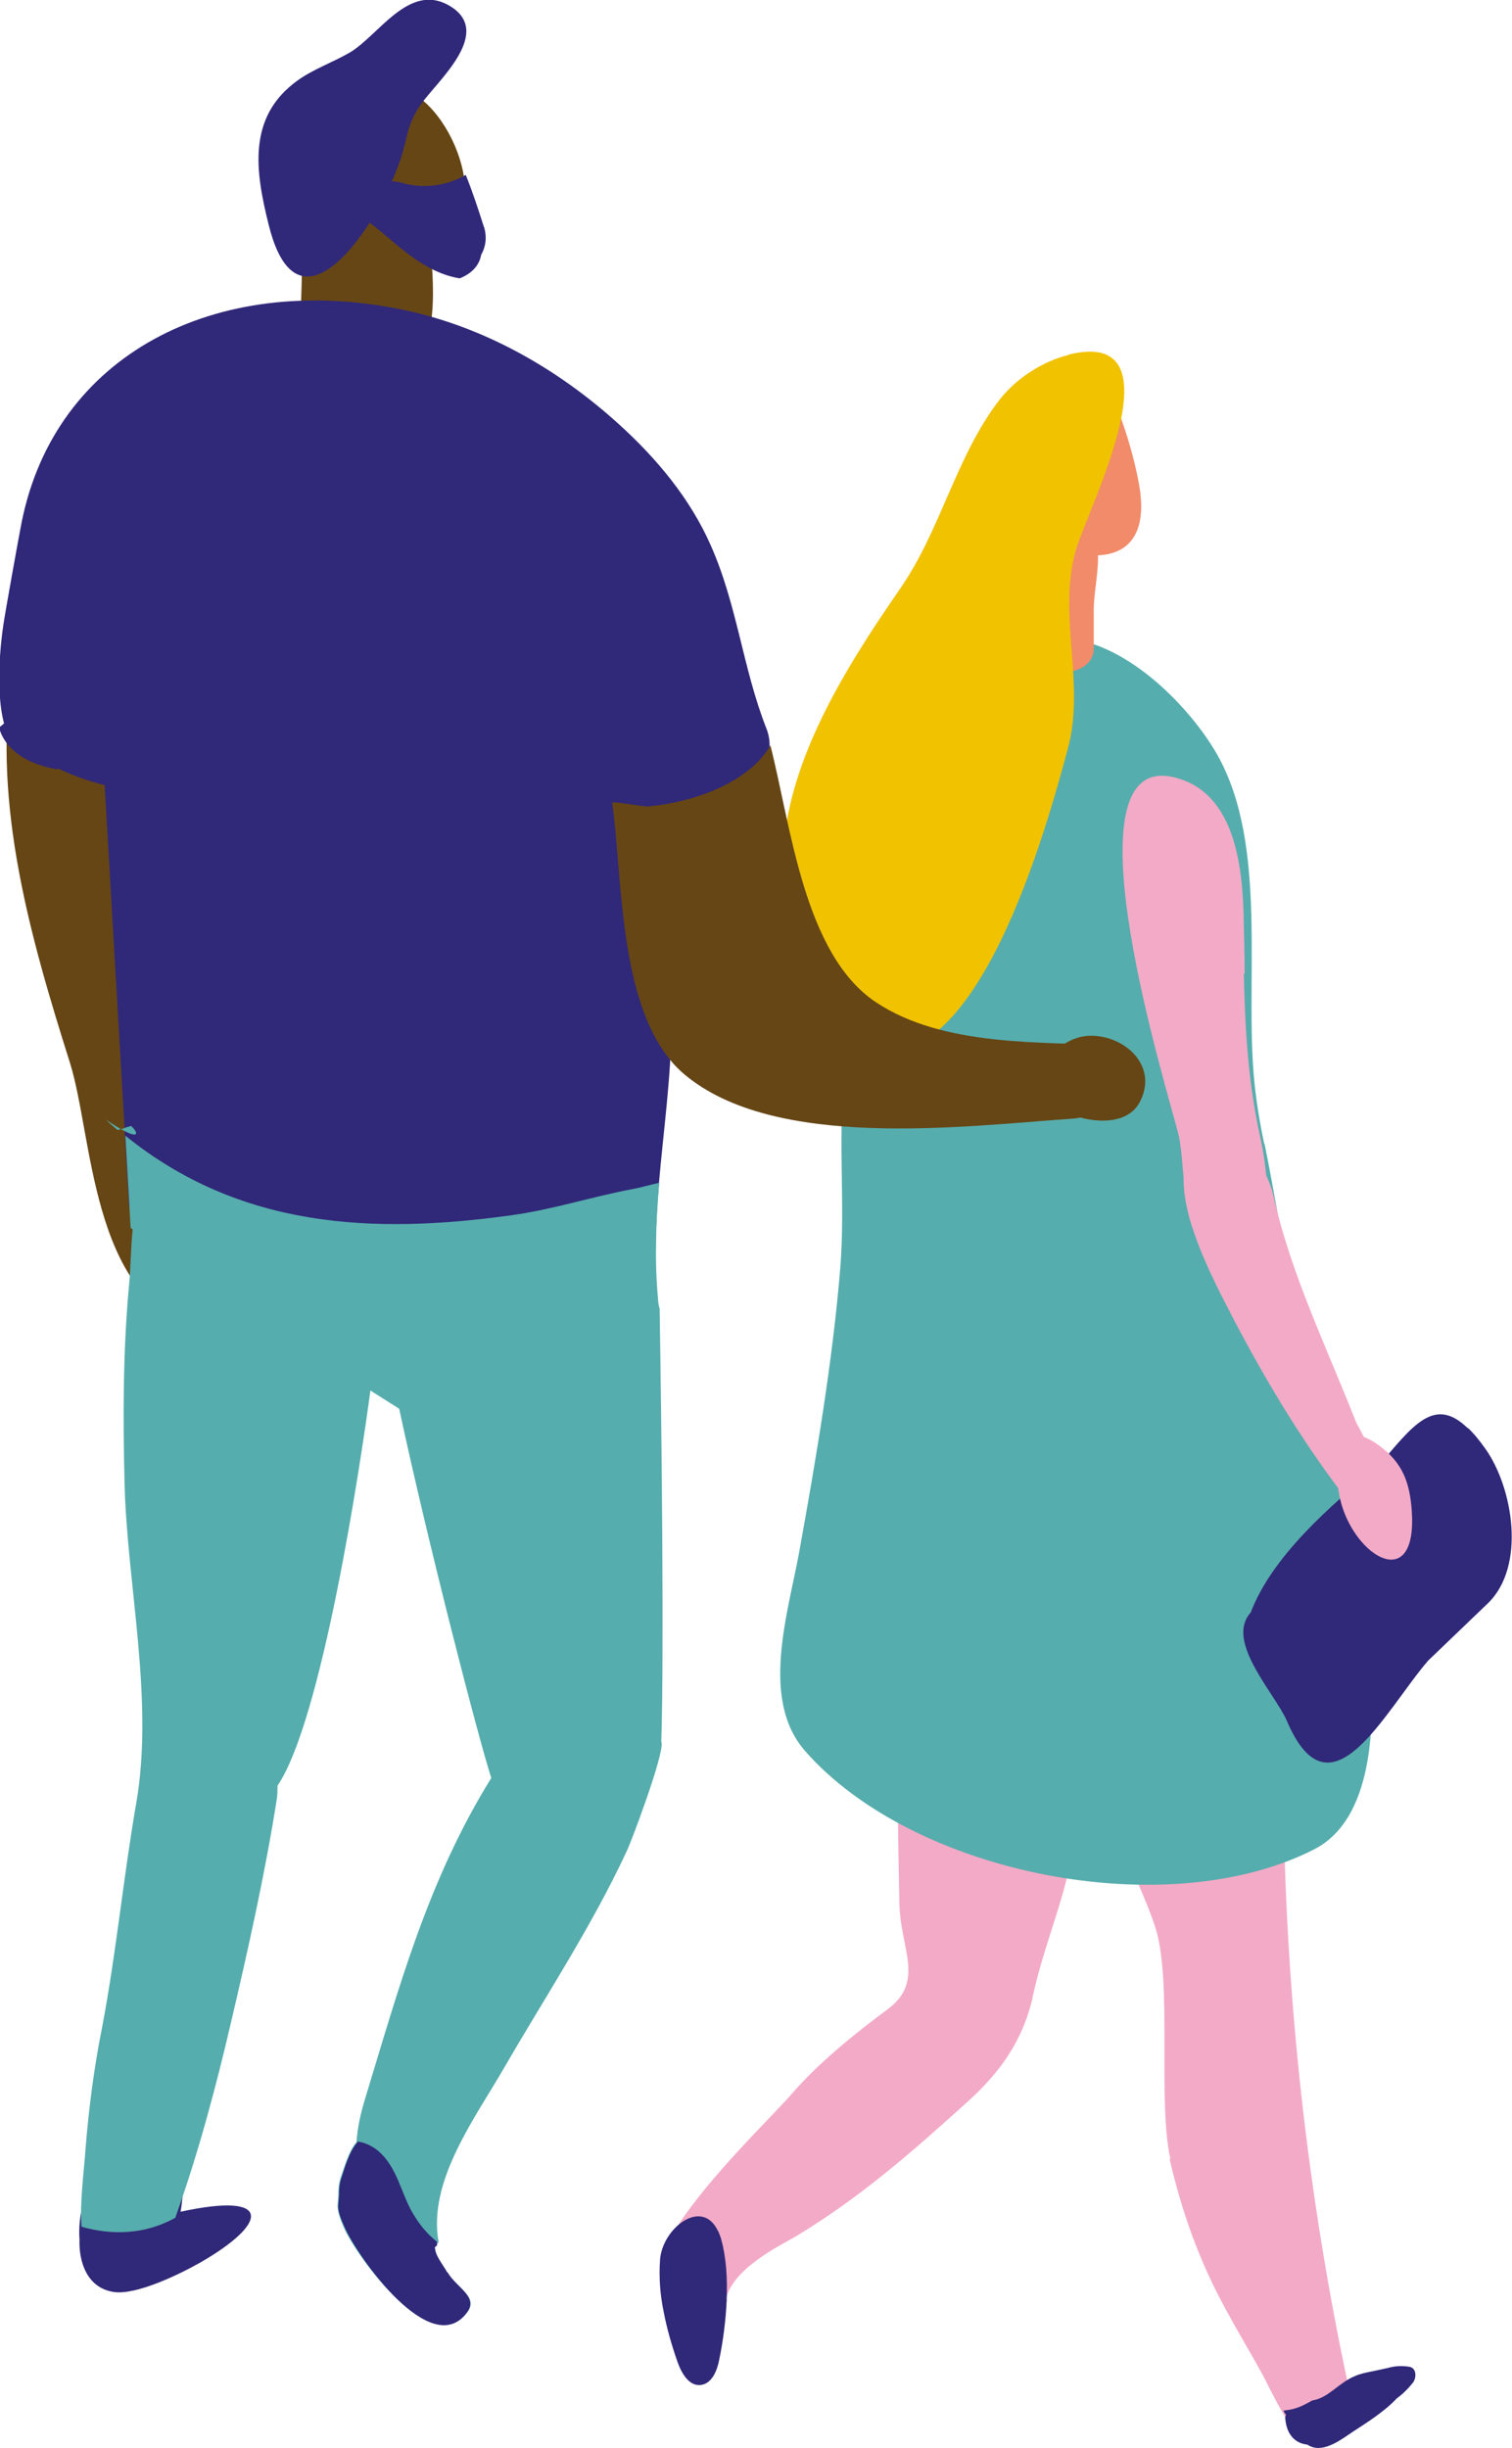 <?xml version="1.0" encoding="UTF-8"?>
<svg id="uuid-622b3493-346d-4aeb-9293-73fc1e624d00" data-name="Calque_2" xmlns="http://www.w3.org/2000/svg" viewBox="0 0 37.27 60.34">
  <defs>
    <style>
      .uuid-ce50a019-f95a-4040-8f55-b45de1f6465e {
        fill: #f1c200;
      }

      .uuid-811e2be0-26d9-4249-8209-fcf547590b44 {
        fill: #664615;
      }

      .uuid-9702b002-2cd0-4c9d-9c13-2c6a3e9ae9d7 {
        fill: #f3aac6;
      }

      .uuid-ca2f005a-d912-4ba0-9aa4-bc29e820dcc0 {
        fill: #f18b6a;
      }

      .uuid-7d28535b-a527-4f6c-8f6b-b0861e0133fb {
        fill: #302879;
      }

      .uuid-9212cb0b-cd61-4387-a866-bbb66091993c {
        fill: #56adad;
      }

      .uuid-d8ad33b8-479a-4c71-afe3-9ca9da953d12 {
        fill: #1d1a30;
      }
    </style>
  </defs>
  <g id="uuid-69db9ea2-afd7-4f1b-86a5-ecd6974af125" data-name="Les_personnages">
    <g id="uuid-064857fa-06fb-4f75-b284-3be1e19d9f67" data-name="Chara_x5F_Couple_x5F_HD">
      <path class="uuid-811e2be0-26d9-4249-8209-fcf547590b44" d="M3.94,19.09c-.13-.98-.99-2.74-2.27-2.45,0-.04-.01-.07-.02-.11-.13-.68-1.29-.43-1.37.14-.45,3.2.46,6.41,1.44,9.51.57,1.8.51,5.72,3.09,6.56.37-4.43-.26-9.23-.86-13.65"/>
      <path class="uuid-d8ad33b8-479a-4c71-afe3-9ca9da953d12" d="M1.58,17.19s.01-.03.02-.04c.03-.08.08-.15.14-.21.04-.15.08-.3.11-.45.04-.23.31-.39.54-.41.23-.02.51.08.61.29.16.31.2.6.23.94.03.35-.14.64-.48.79-.39.18-.75.05-1.04-.21-.2-.17-.21-.49-.12-.71"/>
      <path class="uuid-811e2be0-26d9-4249-8209-fcf547590b44" d="M7.76,3.94c.1-1.13.97-2.2,2.19-1.75,1.37.5,2.42,3.68.36,3.9-1.95.21-2.65-1.01-2.55-2.15"/>
      <path class="uuid-811e2be0-26d9-4249-8209-fcf547590b44" d="M9.05,4.66c.12.05.23.12.32.22.23.06.45.2.58.42.34.1.64.4.67.85.05.7.16,1.88-.24,2.58-.05.43-.49.68-.9.67-.15.04-.3.05-.44.02-.03.01-.05.02-.08.03-.51.47-1.49.13-1.54-.69-.06-1.13.11-2.29-.04-3.42-.14-1.05,1.22-1.55,1.67-.67"/>
      <path class="uuid-7d28535b-a527-4f6c-8f6b-b0861e0133fb" d="M11.93,5.6c-.14-.44-.28-.87-.45-1.29-.47.28-1.07.35-1.6.19-.08-.02-.15-.03-.22-.03.09-.21.16-.4.22-.56.18-.59.16-.87.51-1.36.41-.57,1.82-1.79.65-2.43-.97-.53-1.71.75-2.41,1.17-.41.24-.92.42-1.29.69-1.26.9-1.04,2.26-.72,3.55.53,2.16,1.69,1.21,2.49-.04.28.2.53.44.81.66.45.36.91.63,1.41.71.26-.1.48-.29.53-.58.11-.19.15-.43.07-.69M9.82,2.78h-.06s0,0,0,0c.02,0,.04,0,.06,0"/>
      <path class="uuid-7d28535b-a527-4f6c-8f6b-b0861e0133fb" d="M2.07,54.19c.86.07,1.69-.15,2.45-.44-.01.22-.02.5-.07.76,2.3-.5,2.16.29.49,1.25-.51.29-1.56.8-2.12.73-.67-.09-.88-.74-.86-1.29-.02-.26,0-.59.11-1"/>
      <path class="uuid-9702b002-2cd0-4c9d-9c13-2c6a3e9ae9d7" d="M26.24,38.76c-.17-.53-.3-1.09-.88-1.27-.49-.15-2.19-1.08-2.61-.83-.42.25-.69-.96-.94-.57-.43.68.51,5.36.41,6.15-.12.95-.1,2.3-.05,4.68.02,1.1.64,1.91-.29,2.6-.81.6-1.69,1.31-2.36,2.08-.51.59-2.01,2.01-2.83,3.28.25,0,.49.1.67.28.22.21.35.5.42.8.07.26.09.52.1.78.11-.25-.04.3,0,0,.11-.82,1.4-1.42,1.75-1.63,1.6-.97,2.87-2.09,4.23-3.32.82-.74,1.35-1.52,1.59-2.54,0-.03.01-.06.02-.1.24-1.1.65-2.04.89-3.13.26-1.15.26-6.07-.12-7.26"/>
      <path class="uuid-7d28535b-a527-4f6c-8f6b-b0861e0133fb" d="M17.7,54.99c-.39-.84-1.37-.08-1.43.7-.03.43,0,.86.09,1.29.08.42.2.83.34,1.23.1.28.28.6.57.57.28-.03.41-.36.46-.63.18-.87.29-2.09.05-2.95-.02-.08-.05-.14-.07-.2"/>
      <path class="uuid-9702b002-2cd0-4c9d-9c13-2c6a3e9ae9d7" d="M28.83,53.21c.3,1.3.73,2.51,1.37,3.68.3.56.63,1.1.93,1.65.11.21.3.61.52.98.03.05.06.1.09.14.61-.03,1.16-.44,1.52-1.01-.02,0-.03.02-.05.02,0,0,0-.02,0-.02,0,0,0,.02,0,.03-.98-4.61-1.5-9.35-1.57-14.04-.01-.81-.01-1.62-.24-2.4-.23-.78-.72-1.54-1.5-1.97-1.7-.93-3.18.18-3.29,1.71-.11,1.48,1.44,4.15,1.88,5.56.41,1.36.04,4.26.36,5.67"/>
      <path class="uuid-7d28535b-a527-4f6c-8f6b-b0861e0133fb" d="M34.74,58.33c-.22-.03-.35-.02-.57.04-.02,0-.03,0-.05.01-.09.02-.19.04-.28.06-.15.03-.31.06-.44.12-.4.16-.65.54-1.05.6-.15.08-.28.16-.47.21-.08.02-.16.03-.24.04.01.04.03.07.06.1-.01.03-.02.06-.02.08.03.42.25.63.55.66.02.02.05.03.07.04.35.16.78-.18,1.05-.36.32-.21.76-.48,1.08-.82.15-.11.28-.24.4-.39.09-.12.09-.37-.1-.39"/>
      <path class="uuid-9702b002-2cd0-4c9d-9c13-2c6a3e9ae9d7" d="M26.87,42.42c-.96-.19.82,1.57,0,0,0,0,0,0,0,0h0"/>
      <path class="uuid-9212cb0b-cd61-4387-a866-bbb66091993c" d="M31.16,28.18c-.11-.52-.19-1.02-.24-1.51-.25-2.5.35-5.82-.91-8.06-.65-1.15-2.16-2.71-3.66-2.87-1.03-.81-2.28-1.28-3.37-.58-1.56,1-1.76,3.11-1.81,4.79-.07,2.11-.04,4.12-.32,6.23-.23,1.71,0,3.41-.14,5.1-.19,2.3-.6,4.7-1.01,6.97-.28,1.53-.97,3.64.15,4.91,2.67,3.04,8.92,4.27,12.54,2.42,2.05-1.04,1.37-5.22,1.12-6.99-.21-1.5-.57-2.88-1.03-4.33-.66-2.04-.89-4.01-1.31-6.07"/>
      <path class="uuid-9702b002-2cd0-4c9d-9c13-2c6a3e9ae9d7" d="M30.68,24c0-.4-.01-.79-.02-1.2-.02-1.32-.16-3.29-1.75-3.65-2.76-.61-.08,7.88.14,8.82.2.84,0,2.64.98,3.03,1.62.65,1.21-2.19,1.04-2.95-.31-1.39-.38-2.7-.41-4.06"/>
      <path class="uuid-7d28535b-a527-4f6c-8f6b-b0861e0133fb" d="M36.18,35.2c-.83-.81-1.36-.06-2.22.95-1.18.96-2.61,2.22-3.13,3.59-.64.71.58,1.97.89,2.67,1.07,2.52,2.4-.22,3.48-1.48l1.47-1.41c.95-.91.63-2.85-.06-3.82-.15-.21-.29-.38-.43-.51"/>
      <path class="uuid-9702b002-2cd0-4c9d-9c13-2c6a3e9ae9d7" d="M33.89,35.99c-.14-.33-.3-.64-.46-.93-.72-1.84-1.61-3.65-2.04-5.59-.18-.8-1.21-2.4-2.03-1.11-.64,1.01.56,3.2,1.02,4.1.87,1.67,1.84,3.25,2.87,4.56.34.43.94-.28.63-1.03"/>
      <path class="uuid-9702b002-2cd0-4c9d-9c13-2c6a3e9ae9d7" d="M33.03,35.7c-.15.41-.06,1.1.07,1.48.44,1.29,1.83,2,1.7.06-.05-.71-.23-1.19-.8-1.61-.56-.41-.84-.27-.96.07"/>
      <path class="uuid-ca2f005a-d912-4ba0-9aa4-bc29e820dcc0" d="M27.27,9.4c-.13-.31-.5-.45-.81-.4-.81.13-.82,1.15-.79,1.77.03.64,0,1.57.33,2.15.1.17.24.29.41.36.13.25.39.44.75.4.95-.1,1.06-.94.92-1.72-.15-.86-.46-1.76-.8-2.56"/>
      <path class="uuid-ca2f005a-d912-4ba0-9aa4-bc29e820dcc0" d="M24.57,13.41c.07-.32.2-.58.41-.75.33-.26.79-.34,1.18-.2,1.31.48.82,1.61.8,2.54,0,.33,0,.66,0,.99,0,.29-.23.48-.51.55-.42.45-1.38.45-1.59-.28-.19-.64-.48-1.95-.28-2.85"/>
      <path class="uuid-ce50a019-f95a-4040-8f55-b45de1f6465e" d="M26.33,8.75c-.6.15-1.25.54-1.69,1.1-1.07,1.38-1.45,3.21-2.44,4.64-1.46,2.12-3.36,5.05-2.79,7.81.19.91.79,3.02,1.73,3.45,2.9,1.36,4.75-5.71,5.18-7.29.44-1.61-.25-3.26.19-4.87.28-1.02,2.66-5.55-.17-4.85"/>
      <path class="uuid-811e2be0-26d9-4249-8209-fcf547590b44" d="M26.81,25.53c-.84.06-1.63,1.13-.81,1.73.53.38,1.74.61,2.1-.11.47-.91-.43-1.68-1.3-1.62"/>
      <path class="uuid-7d28535b-a527-4f6c-8f6b-b0861e0133fb" d="M1.43,18.94c.36.17.74.31,1.15.41l.49,8.45v.08s.01.13.01.13l.1,1.72c1.43.7,3.19.7,4.72.89,2.33.27,4.68.46,7.03.58.32-.21.66-.27.98-.21.08-.02.17-.02.25-.02,0-.59.03-1.19.08-1.78.11-1.3.3-2.6.31-3.91,0-.24.05-.45.13-.64.06-1.55.08-3.17-.04-4.51-.01-.15.12-.28.26-.32.43-.09.85-.24,1.27-.38.65-.22.96-.88.72-1.48-.58-1.47-.72-3.06-1.38-4.53-.5-1.13-1.32-2.12-2.26-2.97-1.5-1.36-3.34-2.42-5.39-2.83-4.54-.91-8.51,1.12-9.33,5.27-.05.24-.42,2.3-.45,2.53-.07.46-.19,1.64.02,2.41l-.12.1s.12.81,1.43,1.03"/>
      <path class="uuid-811e2be0-26d9-4249-8209-fcf547590b44" d="M27.62,25.77c-1.94-.1-4.36.04-6.03-1.07-1.77-1.18-2.09-4.32-2.6-6.33-.49.86-1.76,1.38-2.97,1.5-.04.04-.9-.13-.93-.09.27,1.93.14,5.3,1.77,6.69,2.23,1.89,6.87,1.29,9.57,1.1.77-.05,1.34-.73,1.25-1.49-.01-.12-.03-.22-.05-.3"/>
      <path class="uuid-9212cb0b-cd61-4387-a866-bbb66091993c" d="M2.9,27.85c-.1-.08-.2-.17-.3-.26.15.1.28.18.38.24-.03,0-.06.02-.08.02"/>
      <path class="uuid-9212cb0b-cd61-4387-a866-bbb66091993c" d="M3.08,27.88s-.06-.03-.1-.05c.03,0,.06-.02.09-.03.05-.02.1-.03.16-.05.16.14.22.32-.15.13"/>
      <path class="uuid-9212cb0b-cd61-4387-a866-bbb66091993c" d="M16.31,42.95c.04.35-.76,2.47-.86,2.67-.86,1.85-1.99,3.56-3.01,5.32-.72,1.25-1.9,2.81-1.63,4.31,0,.03-.05.05-.04.08,0,.02-.05.03-.05.05h0c0,.21.19.42.3.62.2.37.78.59.51.97-.88,1.23-2.74-1.36-3.05-2.06-.07-.16-.15-.36-.16-.53,0-.1.02-.21.02-.3,0-.14.01-.26.05-.39.09-.25.2-.67.4-.9,0,0,0-.02,0-.02.02-.31.09-.64.19-.98.85-2.79,1.56-5.44,3.13-7.97h0c-.31-.95-1.56-5.78-2.27-9.1l-.71-.45c-.25,1.88-1.2,8.14-2.29,9.74,0,.11,0,.23-.02.35-.29,1.83-.7,3.67-1.13,5.5-.36,1.55-.81,3.24-1.37,4.8-.76.42-1.57.43-2.31.22-.05-.56.06-1.36.1-1.94.08-.99.21-2,.41-2.99.35-1.85.52-3.68.84-5.52.44-2.55-.23-5.38-.29-7.88-.04-1.61-.04-3.24.11-4.87.04-.37.04-.89.09-1.38-.03-.02-.05-.04-.05-.04l-.13-2.27c2.81,2.27,6.07,2.44,9.52,1.96,1.02-.14,1.99-.46,3.01-.65.12-.02.37-.09.63-.15-.08.95-.12,1.9-.03,2.86,0,.08.02.17.04.25.05,3.1.11,8.56.04,10.67"/>
      <path class="uuid-7d28535b-a527-4f6c-8f6b-b0861e0133fb" d="M4.58,54.78s0,0,0-.01c0,0,0,.01,0,.01Z"/>
      <path class="uuid-7d28535b-a527-4f6c-8f6b-b0861e0133fb" d="M11.02,56c-.11-.2-.3-.41-.3-.62h0s.07-.04.05-.05c0-.03,0-.05,0-.08-.21-.17-.39-.37-.55-.63-.34-.52-.41-1.24-.95-1.65-.14-.1-.29-.17-.46-.19,0,0,0,.01,0,.02-.21.24-.32.66-.4.9-.04.12-.05.25-.05.39,0,.09-.02.2-.02.3,0,.17.1.37.17.53.31.7,2.13,3.29,3.01,2.06.27-.38-.28-.61-.49-.98"/>
    </g>
  </g>
</svg>